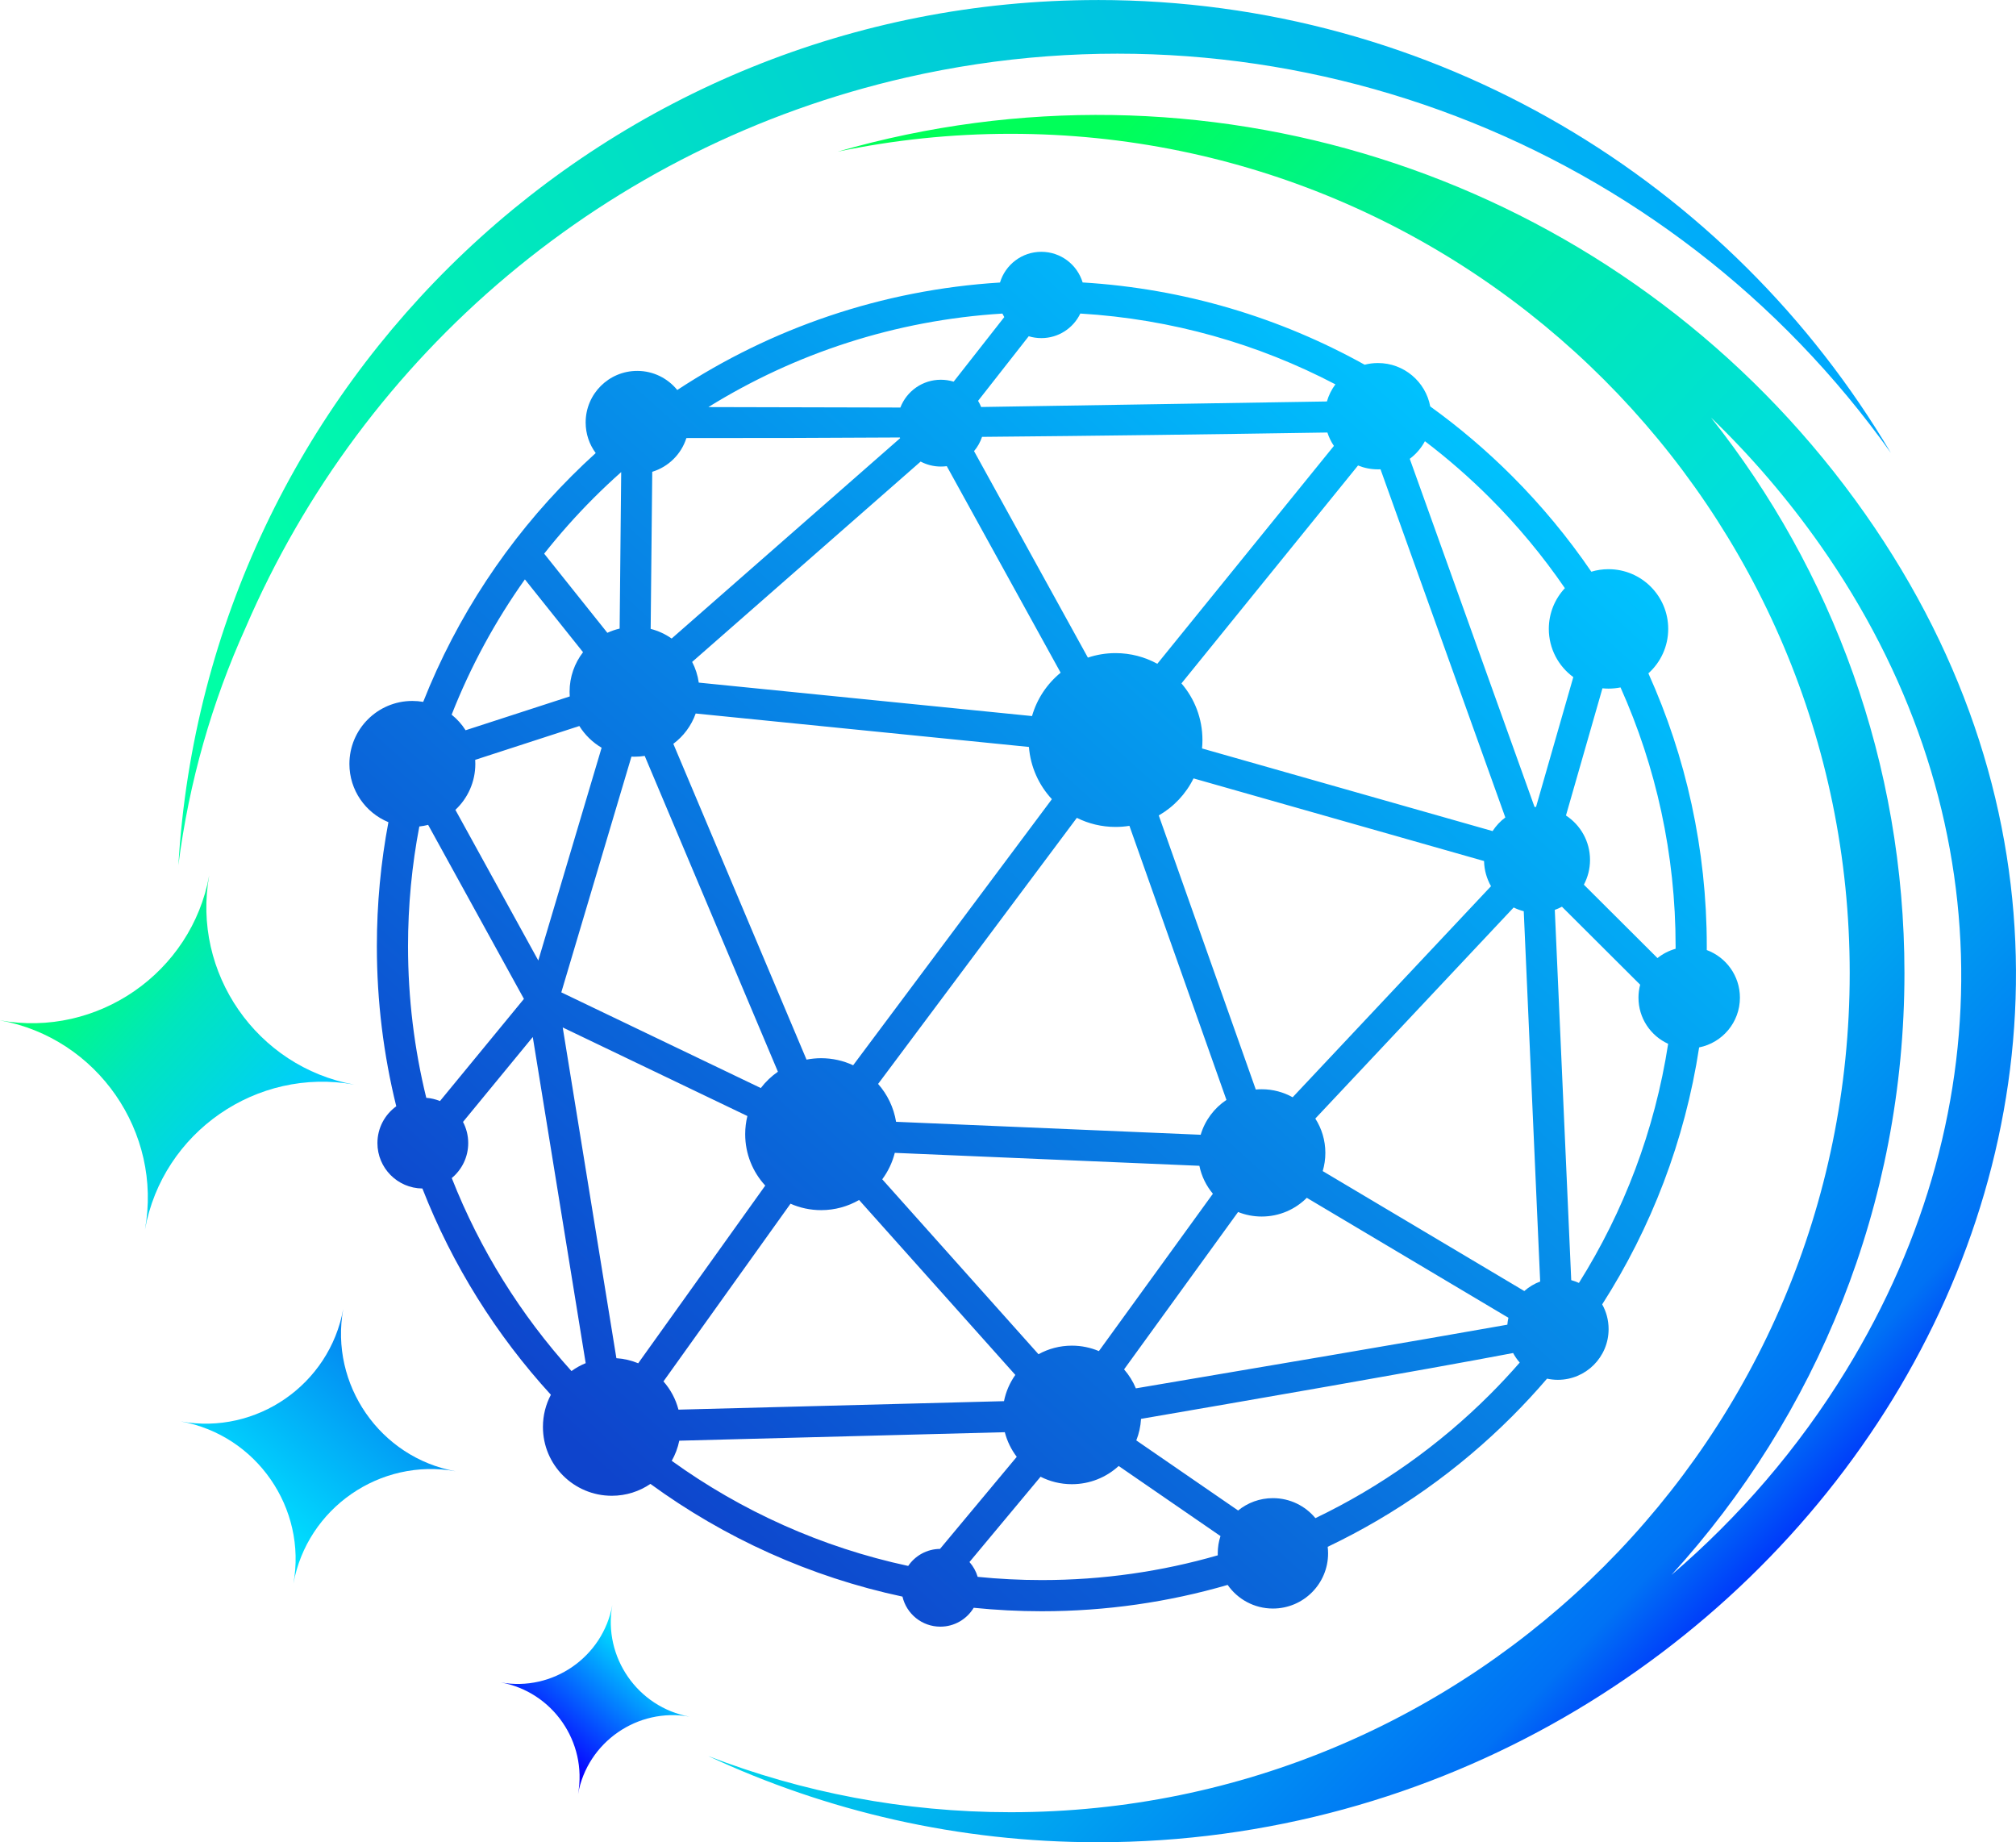 <?xml version="1.0" encoding="UTF-8"?>
<!DOCTYPE svg PUBLIC "-//W3C//DTD SVG 1.1//EN" "http://www.w3.org/Graphics/SVG/1.1/DTD/svg11.dtd">
<!-- Creator: CorelDRAW 2021 (64 Bit) -->
<svg xmlns="http://www.w3.org/2000/svg" xml:space="preserve" width="44.613mm" height="40.764mm" version="1.1" style="shape-rendering:geometricPrecision; text-rendering:geometricPrecision; image-rendering:optimizeQuality; fill-rule:evenodd; clip-rule:evenodd"
viewBox="0 0 1282.79 1172.1"
 xmlns:xlink="http://www.w3.org/1999/xlink"
 xmlns:xodm="http://www.corel.com/coreldraw/odm/2003">
 <defs>
  <style type="text/css">
   <![CDATA[
    .fil0 {fill:url(#id0)}
    .fil1 {fill:url(#id1)}
    .fil2 {fill:url(#id2)}
    .fil4 {fill:url(#id3)}
    .fil5 {fill:url(#id4)}
    .fil3 {fill:url(#id5)}
   ]]>
  </style>
  <linearGradient id="id0" gradientUnits="userSpaceOnUse" x1="514.65" y1="291.49" x2="1218.78" y2="953.7">
   <stop offset="0" style="stop-opacity:1; stop-color:#00FF59"/>
   <stop offset="0.2" style="stop-opacity:1; stop-color:#00EDA2"/>
   <stop offset="0.529" style="stop-opacity:1; stop-color:#00DBEB"/>
   <stop offset="0.906" style="stop-opacity:1; stop-color:#0072F5"/>
   <stop offset="1" style="stop-opacity:1; stop-color:#0009FF"/>
  </linearGradient>
  <linearGradient id="id1" gradientUnits="userSpaceOnUse" x1="1108.14" y1="50.7" x2="208.51" y2="499.76">
   <stop offset="0" style="stop-opacity:1; stop-color:#00A6FF"/>
   <stop offset="1" style="stop-opacity:1; stop-color:#00FFA6"/>
  </linearGradient>
  <linearGradient id="id2" gradientUnits="userSpaceOnUse" x1="370.04" y1="923.83" x2="959.41" y2="271.32">
   <stop offset="0" style="stop-opacity:1; stop-color:#0E44CC"/>
   <stop offset="1" style="stop-opacity:1; stop-color:#00C4FF"/>
  </linearGradient>
  <linearGradient id="id3" gradientUnits="userSpaceOnUse" x1="243.85" y1="872.92" x2="161.24" y2="967.52">
   <stop offset="0" style="stop-opacity:1; stop-color:#038AF2"/>
   <stop offset="1" style="stop-opacity:1; stop-color:#00E1FF"/>
  </linearGradient>
  <linearGradient id="id4" gradientUnits="userSpaceOnUse" x1="407.13" y1="1048.78" x2="350.31" y2="1113.84">
   <stop offset="0" style="stop-opacity:1; stop-color:#00E1FF"/>
   <stop offset="1" style="stop-opacity:1; stop-color:#0800FF"/>
  </linearGradient>
  <linearGradient id="id5" gradientUnits="userSpaceOnUse" x1="52.38" y1="615.56" x2="173" y2="723.66">
   <stop offset="0" style="stop-opacity:1; stop-color:#00FF7B"/>
   <stop offset="0.412" style="stop-opacity:1; stop-color:#00E6BD"/>
   <stop offset="1" style="stop-opacity:1; stop-color:#00CCFF"/>
  </linearGradient>
 </defs>
 <g id="Camada_x0020_1">
  <path class="fil0" d="M698.42 1172.1c-88.56,0 -172.51,-19.69 -247.78,-54.85 59.7,23.07 124.57,35.75 192.4,35.75 294.89,0 533.94,-239.05 533.94,-533.94 0,-294.89 -239.05,-533.94 -533.94,-533.94 -37.73,0 -74.54,3.93 -110.06,11.37 14.32,-4.13 28.87,-7.74 43.63,-10.82 233.31,-48.59 473.17,46.24 610.18,241.24 263.67,375.28 -54.2,845.19 -488.38,845.19zm365.13 -170.07c43.09,-36.9 80.75,-80.56 111.06,-130 102.81,-167.7 97.68,-362.85 -16.31,-525.1 -20.8,-29.6 -44.15,-56.76 -69.6,-81.29 77.07,97.05 123.11,219.86 123.11,353.42 0,147.51 -56.16,281.91 -148.26,382.97z"/>
  <path class="fil1" d="M698.42 0c214.89,0 402.74,115.68 504.74,288.15 -141.05,-198.44 -388.04,-293.19 -626.35,-238.88 -191.06,43.54 -345.64,175.87 -420.62,350.28 -21.26,47.07 -35.88,97.77 -42.7,150.92 18.4,-307.09 273.22,-550.46 584.94,-550.46z"/>
  <path class="fil2" d="M674.89 427.99l-72.45 -131.41c-1.23,0.17 -2.49,0.25 -3.77,0.25 -4.64,0 -9.02,-1.15 -12.86,-3.17l-145.39 127.47c2.1,4.04 3.55,8.48 4.21,13.17l212.05 21.28c3.15,-10.98 9.6,-20.55 18.21,-27.59zm411.14 176.47c12.31,4.55 21.09,16.39 21.09,30.29 0,15.66 -11.15,28.7 -25.95,31.64 -9.08,59.48 -30.55,114.89 -61.69,163.51 2.61,4.66 4.08,10.01 4.08,15.73 0,17.82 -14.47,32.26 -32.29,32.26 -2.37,0 -4.67,-0.26 -6.89,-0.74 -7.11,8.3 -14.54,16.33 -22.28,24.06 -33.89,33.89 -73.51,62.05 -117.28,82.93 0.16,1.37 0.25,2.75 0.25,4.15 0,19.39 -15.71,35.12 -35.1,35.12 -11.93,0 -22.46,-5.94 -28.81,-15.03 -37.53,10.91 -77.21,16.75 -118.25,16.75 -14.64,0 -29.09,-0.75 -43.34,-2.2 -4.33,7.2 -12.22,12.01 -21.22,12.01 -11.73,0 -21.56,-8.16 -24.1,-19.12 -58.93,-12.57 -113.33,-37.41 -160.38,-71.71 -7.01,4.76 -15.47,7.55 -24.58,7.55 -24.21,0 -43.82,-19.61 -43.82,-43.8 0,-7.39 1.83,-14.36 5.06,-20.46 -34.76,-38.02 -62.66,-82.42 -81.76,-131.24 -15.83,-0.15 -28.61,-13.03 -28.61,-28.87 0,-9.65 4.72,-18.18 11.99,-23.43 -8.06,-32.62 -12.35,-66.72 -12.35,-101.82 0,-26.98 2.52,-53.37 7.35,-78.95 -14.56,-6 -24.82,-20.32 -24.82,-37.05 0,-22.13 17.93,-40.08 40.05,-40.08 2.35,0 4.67,0.2 6.91,0.59 21.47,-54.31 53.84,-103.11 94.44,-143.71 4.99,-4.99 10.1,-9.85 15.33,-14.59 -4.02,-5.45 -6.4,-12.18 -6.4,-19.47 0,-18.12 14.68,-32.81 32.81,-32.81 10.29,0 19.46,4.74 25.48,12.15 59.66,-39.18 129.83,-63.69 205.36,-68.38 3.4,-11.31 13.89,-19.54 26.3,-19.54 12.4,0 22.87,8.21 26.29,19.5 64.83,3.93 125.72,22.46 179.43,52.34 2.71,-0.7 5.56,-1.07 8.48,-1.07 16.56,0 30.34,11.9 33.26,27.61 18.52,13.35 35.92,28.15 52.03,44.26 18.65,18.65 35.56,39.04 50.48,60.89 3.46,-1.04 7.13,-1.6 10.93,-1.6 20.98,0 37.99,17.01 37.99,37.99 0,11.23 -4.87,21.32 -12.62,28.28 23.87,52.98 37.16,111.75 37.16,173.63l-0.01 2.42zm-24.58 59.65c-11.14,-5.09 -18.88,-16.31 -18.88,-29.36 0,-2.85 0.38,-5.62 1.07,-8.25l-49.77 -49.62c-1.46,0.78 -2.97,1.45 -4.55,2.01l10.46 235.58c1.68,0.46 3.32,1.05 4.89,1.77 28.52,-45.42 48.25,-96.93 56.78,-152.13zm-6.79 -54.55c3.36,-2.7 7.27,-4.73 11.54,-5.92l0 -1.61c0,-58.66 -12.53,-114.4 -35.05,-164.67 -2.47,0.5 -5.03,0.76 -7.64,0.76 -1.3,0 -2.58,-0.07 -3.86,-0.2l-23.22 80.93c9.22,6.02 15.31,16.43 15.31,28.25 0,5.7 -1.42,11.06 -3.91,15.77l46.83 46.68zm-372.62 246.59c6.1,0 11.91,1.24 17.19,3.47l72.54 -100.12c-4.21,-5.03 -7.23,-11.11 -8.6,-17.78l-193.81 -8.23c-1.56,6.16 -4.31,11.86 -7.98,16.82l99.42 111.3c6.3,-3.48 13.54,-5.46 21.25,-5.46zm33.22 15.1c3.11,3.57 5.66,7.63 7.5,12.07 64.06,-10.82 183.69,-31.1 236.37,-40.51 0.13,-1.5 0.35,-2.96 0.68,-4.4l-128.29 -76.32c-7.33,7.36 -17.48,11.91 -28.69,11.91 -5.31,0 -10.38,-1.02 -15.03,-2.88l-72.54 100.12zm10.79 31.47c-0.27,4.82 -1.32,9.43 -3.01,13.72l64.78 44.59c6.04,-4.92 13.75,-7.86 22.15,-7.86 10.88,0 20.6,4.95 27.03,12.72 41.44,-19.86 78.96,-46.58 111.08,-78.7 6.54,-6.54 12.86,-13.3 18.93,-20.28 -1.62,-1.85 -3.04,-3.88 -4.21,-6.07 -57.86,11.01 -174.08,31.12 -236.76,41.89zm-14.23 30c-7.84,7.19 -18.3,11.58 -29.78,11.58 -7.17,0 -13.94,-1.71 -19.92,-4.75l-45.24 54.27c2.38,2.69 4.18,5.9 5.22,9.43 13.43,1.35 27.04,2.05 40.82,2.05 38.85,0 76.42,-5.49 111.96,-15.75l-0.02 -1.27c0,-3.83 0.61,-7.52 1.75,-10.97l-64.78 -44.59zm-64.86 -5.84c-3.5,-4.6 -6.11,-9.91 -7.59,-15.66l-207.14 5.4c-0.93,4.56 -2.57,8.88 -4.8,12.81 44.27,31.9 95.28,55.03 150.46,66.88 4.41,-6.49 11.83,-10.77 20.24,-10.84l48.83 -58.58zm-8.11 -35.42c1.23,-6.12 3.73,-11.78 7.21,-16.69l-99.42 -111.3c-7.11,4.11 -15.35,6.46 -24.14,6.46 -6.94,0 -13.53,-1.46 -19.49,-4.09l-80.85 113.06c4.48,5.08 7.8,11.21 9.55,17.97l207.14 -5.4zm362.24 -460.67c-9.44,-6.92 -15.57,-18.08 -15.57,-30.68 0,-10.01 3.88,-19.12 10.22,-25.9 -14.1,-20.58 -30.07,-39.77 -47.65,-57.35 -12.96,-12.96 -26.8,-25.04 -41.41,-36.15 -2.36,4.41 -5.66,8.23 -9.64,11.2l79.4 221.51 0.95 -0.03 23.71 -82.59zm-31.17 390.61c2.94,-2.6 6.36,-4.67 10.1,-6.06l-10.45 -235.58c-2.24,-0.58 -4.38,-1.39 -6.42,-2.39l-126.21 134.3c4.05,6.3 6.39,13.8 6.39,21.84 0,4.02 -0.59,7.91 -1.68,11.58l128.27 76.31zm-533.17 -542.69c-3.25,10.25 -11.41,18.32 -21.72,21.45l-1.01 99.95c4.85,1.24 9.36,3.35 13.35,6.14l145.39 -127.47 -0.16 -0.45c-45.16,0.28 -90.39,0.41 -135.85,0.37zm-149.36 176c3.48,2.78 6.48,6.12 8.87,9.9l66.28 -21.52c-0.07,-0.99 -0.11,-1.98 -0.11,-2.98 0,-9.47 3.19,-18.2 8.56,-25.16l-37 -46.33c-18.83,26.5 -34.55,55.38 -46.61,86.09zm14.98 28.73c0.05,0.85 0.08,1.71 0.08,2.58 0,11.53 -4.87,21.92 -12.68,29.23l52.75 95.84 40.29 -135.36c-5.77,-3.4 -10.63,-8.15 -14.17,-13.82l-66.28 21.52zm-29.94 41.37c-1.82,0.47 -3.69,0.81 -5.61,1.02 -4.72,24.67 -7.19,50.15 -7.19,76.19 0,33.24 4.03,65.55 11.61,96.45 3.07,0.23 5.99,0.95 8.72,2.05l53.42 -64.99 -60.95 -110.72zm22.18 189c2.12,4.02 3.32,8.6 3.32,13.46 0,8.95 -4.07,16.94 -10.47,22.25 17.92,45.57 43.9,87.08 76.17,122.8 2.79,-2.02 5.82,-3.71 9.05,-5.03l-33.67 -207.5 -44.41 54.03zm97.61 150.32c4.89,0.32 9.55,1.44 13.87,3.23l80.84 -113.05c-7.92,-8.61 -12.76,-20.09 -12.76,-32.71 0,-3.98 0.49,-7.86 1.39,-11.55l-117.5 -56.35 34.15 210.44zm556.51 -300.31c-2.7,-4.73 -4.3,-10.19 -4.42,-16l-184.86 -52.58c-4.87,9.89 -12.6,18.1 -22.12,23.57l61.73 174.38c1.24,-0.12 2.5,-0.17 3.77,-0.17 7.15,0 13.86,1.85 19.69,5.1l126.21 -134.29zm1 -35.06c2.18,-3.34 4.92,-6.29 8.11,-8.67l-79.41 -221.51 -1.61 0.04c-4.49,0 -8.78,-0.88 -12.7,-2.47l-112.36 138.65c8.33,9.68 13.36,22.27 13.36,36.04 0,1.81 -0.09,3.59 -0.26,5.35l184.87 52.57zm-507.06 -74.8c-2.75,7.76 -7.76,14.45 -14.23,19.28l84.75 200.92c3.01,-0.58 6.12,-0.9 9.3,-0.9 7.28,0 14.18,1.61 20.37,4.5l126.46 -169.3c-8.24,-8.86 -13.6,-20.44 -14.61,-33.23l-212.05 -21.28zm-32.43 26.97c-2.12,0.33 -4.28,0.51 -6.5,0.51 -0.65,0 -1.3,-0.02 -1.95,-0.05l-44.63 149.98 126.94 60.88c3.06,-4 6.74,-7.51 10.89,-10.39l-84.76 -200.93zm-23.78 -78.32c2.49,-1.14 5.1,-2.05 7.82,-2.69l0.99 -99.58c-6,5.33 -11.85,10.84 -17.52,16.51 -11.17,11.17 -21.68,23 -31.49,35.41l40.2 50.34zm377.54 319.36c2.72,-9.17 8.61,-16.98 16.39,-22.17l-61.73 -174.38c-2.87,0.46 -5.83,0.7 -8.83,0.7 -8.85,0 -17.21,-2.08 -24.63,-5.78l-126.46 169.29c5.87,6.66 9.94,14.95 11.44,24.1l193.82 8.24zm-76.59 -522.49c-4.42,9.25 -13.86,15.63 -24.79,15.63 -2.8,0 -5.5,-0.41 -8.04,-1.19l-32.22 41.1c0.75,1.24 1.39,2.55 1.95,3.92l220 -3.52c1.15,-3.98 3,-7.66 5.42,-10.89 -49.04,-25.67 -104.01,-41.55 -162.32,-45.05zm-48.38 2.25c-0.43,-0.72 -0.83,-1.46 -1.2,-2.23 -68.36,4.2 -132.12,25.43 -187.08,59.49l122.16 0.29c3.99,-10.35 14.01,-17.68 25.76,-17.68 2.84,0 5.57,0.43 8.14,1.22l32.22 -41.09zm-14.15 76.21c-1.12,3.36 -2.86,6.43 -5.09,9.07l72.44 131.38c5.53,-1.85 11.44,-2.86 17.6,-2.86 9.64,0 18.69,2.47 26.58,6.79l112.36 -138.63c-1.76,-2.6 -3.16,-5.47 -4.15,-8.52 -73.7,1.16 -146.71,2.13 -219.74,2.77z"/>
  <path class="fil3" d="M-0 649.17l0 -0c61.98,11.24 121.89,-30.27 133.13,-92.24l0 0c-11.24,61.98 30.27,121.88 92.24,133.13l0 0c-61.98,-11.24 -121.88,30.27 -133.13,92.25l-0 -0c11.24,-61.98 -30.27,-121.89 -92.24,-133.13z"/>
  <path class="fil4" d="M115.17 904.37l-0 -0c48.06,8.72 94.51,-23.47 103.23,-71.52l0 0c-8.72,48.06 23.47,94.51 71.52,103.23l0 0c-48.06,-8.72 -94.51,23.47 -103.23,71.53l-0 -0c8.72,-48.05 -23.47,-94.51 -71.52,-103.23z"/>
  <path class="fil5" d="M318.62 1070.41l0 -0c33.05,6 65,-16.14 71,-49.19l0 0c-6,33.05 16.14,65 49.19,71l0 0c-33.05,-6 -65,16.14 -71,49.19l0 -0c6,-33.05 -16.14,-65 -49.19,-71z"/>
 </g>
</svg>
